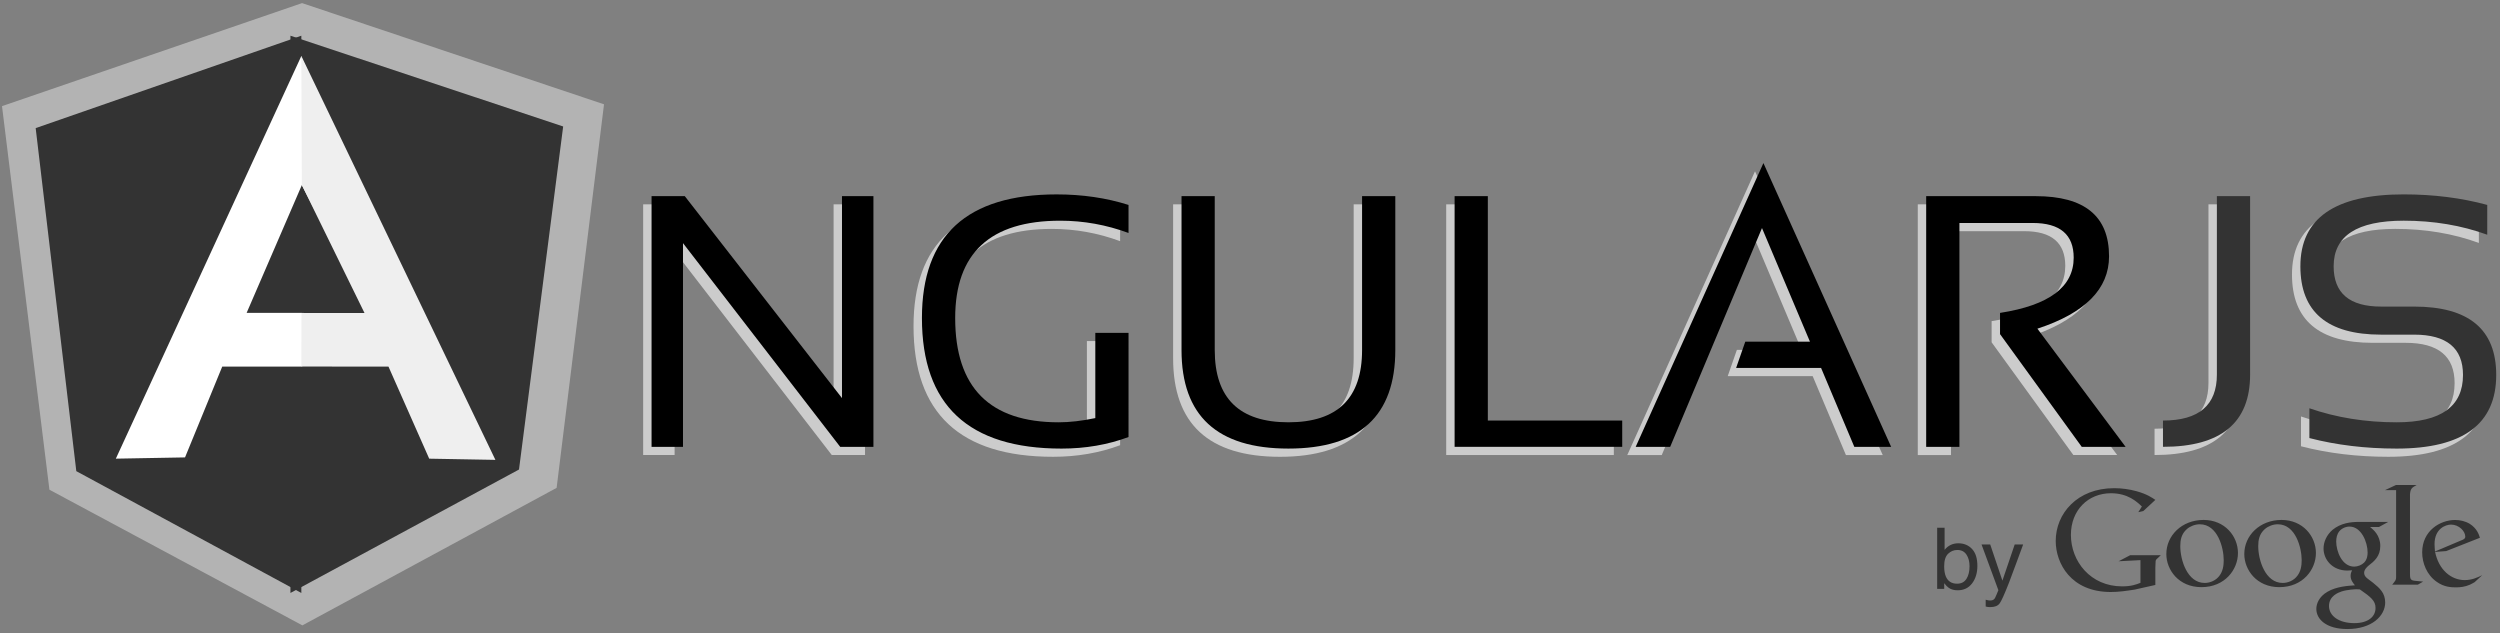 <?xml version="1.0" encoding="UTF-8" standalone="no"?>
<svg width="229px" height="58px" viewBox="0 0 229 58" version="1.1" xmlns="http://www.w3.org/2000/svg" xmlns:xlink="http://www.w3.org/1999/xlink" xmlns:sketch="http://www.bohemiancoding.com/sketch/ns">
    <rect x="0" y="0" width="229" height="58" fill="#808080" stroke="none"/>
    <!-- Generator: Sketch 3.2.1 (9977) - http://www.bohemiancoding.com/sketch -->
    <title>angularjs-logo</title>
    <desc>Created with Sketch.</desc>
    <defs></defs>
    <g id="Page-1" stroke="none" stroke-width="1" fill="none" fill-rule="evenodd" sketch:type="MSPage">
        <g id="Desktop" sketch:type="MSArtboardGroup" transform="translate(-209, -2600)">
            <g id="Tools-Logos" sketch:type="MSLayerGroup" transform="translate(78, 2599)">
                <g id="angularjs-logo" transform="translate(131, 1)" sketch:type="MSShapeGroup">
                    <path d="M58.913,41.681 L58.913,18.718 L61.957,18.718 L76.357,37.216 L76.357,18.718 L79.236,18.718 L79.236,41.681 L76.192,41.681 L61.793,23.021 L61.793,41.681 L58.913,41.681 Z" id="Shape" fill="#CCCCCC"></path>
                    <path d="M102.603,40.782 C100.706,41.489 98.659,41.842 96.465,41.842 C87.942,41.842 83.679,37.854 83.679,29.879 C83.679,22.331 87.793,18.557 96.02,18.557 C98.38,18.557 100.575,18.879 102.603,19.522 L102.603,22.091 C100.574,21.342 98.489,20.967 96.349,20.967 C89.932,20.967 86.724,23.938 86.724,29.879 C86.724,36.248 89.882,39.434 96.203,39.434 C97.211,39.434 98.33,39.305 99.559,39.047 L99.559,31.244 L102.603,31.244 L102.603,40.782 L102.603,40.782 Z" id="Shape" fill="#CCCCCC"></path>
                    <path d="M107.458,32.817 L107.458,18.719 L110.5,18.719 L110.5,32.817 C110.5,37.227 112.75,39.435 117.249,39.435 C121.746,39.435 123.996,37.227 123.996,32.817 L123.996,18.719 L127.04,18.719 L127.04,32.817 C127.04,38.835 123.776,41.843 117.249,41.843 C110.722,41.843 107.458,38.835 107.458,32.817 L107.458,32.817 Z" id="Shape" fill="#CCCCCC"></path>
                    <path d="M135.515,18.718 L135.515,39.273 L147.826,39.273 L147.826,41.681 L132.472,41.681 L132.472,18.718 L135.515,18.718 Z" id="Shape" fill="#CCCCCC"></path>
                    <path d="M152.218,41.682 L149.059,41.682 L160.759,15.69 L172.459,41.682 L169.086,41.682 L166.041,34.454 L158.259,34.454 L159.098,32.048 L165.022,32.048 L160.628,21.642 L152.218,41.682 Z" id="Shape" fill="#CCCCCC"></path>
                    <path d="M175.668,41.681 L175.668,18.718 L185.707,18.718 C190.184,18.718 192.421,20.555 192.421,24.226 C192.421,27.213 190.234,29.424 185.856,30.857 L193.935,41.681 L189.92,41.681 L182.433,31.356 L182.433,29.415 C186.931,28.717 189.179,27.031 189.179,24.356 C189.179,22.237 187.929,21.176 185.429,21.176 L178.713,21.176 L178.713,41.682 L175.669,41.682 L175.668,41.681 L175.668,41.681 Z" id="Shape" fill="#CCCCCC"></path>
                    <path d="M205.34,18.718 L205.34,35.066 C205.34,39.476 202.679,41.681 197.357,41.681 L197.357,39.272 C200.649,39.272 202.296,37.868 202.296,35.065 L202.296,18.718 L205.34,18.718 L205.34,18.718 Z" id="Shape" fill="#CCCCCC"></path>
                    <path d="M210.771,40.878 L210.771,38.148 C213.24,39.004 215.905,39.434 218.769,39.434 C222.817,39.434 224.842,37.988 224.842,35.095 C224.842,32.637 223.348,31.403 220.365,31.403 L217.336,31.403 C212.411,31.403 209.946,29.317 209.946,25.142 C209.946,20.753 213.102,18.557 219.412,18.557 C222.154,18.557 224.704,18.88 227.063,19.522 L227.063,22.252 C224.703,21.394 222.154,20.966 219.412,20.966 C215.132,20.966 212.993,22.358 212.993,25.142 C212.993,27.603 214.44,28.834 217.336,28.834 L220.365,28.834 C225.377,28.834 227.886,30.923 227.886,35.095 C227.886,39.593 224.847,41.842 218.768,41.842 C215.905,41.842 213.24,41.519 210.771,40.878 L210.771,40.878 Z" id="Shape" fill="#CCCCCC"></path>
                    <path d="M59.683,40.931 L59.683,17.968 L62.727,17.968 L77.126,36.466 L77.126,17.968 L80.006,17.968 L80.006,40.931 L76.962,40.931 L62.562,22.27 L62.562,40.931 L59.683,40.931 Z" id="Shape" fill="#000000"></path>
                    <path d="M103.373,40.031 C101.476,40.739 99.43,41.091 97.235,41.091 C88.712,41.091 84.449,37.104 84.449,29.129 C84.449,21.581 88.563,17.807 96.792,17.807 C99.15,17.807 101.345,18.129 103.373,18.772 L103.373,21.341 C101.345,20.591 99.259,20.216 97.12,20.216 C90.703,20.216 87.495,23.188 87.495,29.128 C87.495,35.497 90.654,38.683 96.973,38.683 C97.982,38.683 99.102,38.555 100.331,38.297 L100.331,30.493 L103.374,30.493 L103.373,40.031 L103.373,40.031 Z" id="Shape" fill="#000000"></path>
                    <path d="M108.228,32.066 L108.228,17.967 L111.27,17.967 L111.27,32.066 C111.27,36.476 113.52,38.682 118.019,38.682 C122.516,38.682 124.766,36.476 124.766,32.066 L124.766,17.967 L127.81,17.967 L127.81,32.066 C127.81,38.084 124.546,41.09 118.019,41.09 C111.492,41.09 108.228,38.085 108.228,32.066 L108.228,32.066 Z" id="Shape" fill="#000000"></path>
                    <path d="M136.285,17.967 L136.285,38.522 L148.595,38.522 L148.595,40.929 L133.242,40.929 L133.242,17.967 L136.285,17.967 Z" id="Shape" fill="#000000"></path>
                    <path d="M152.988,40.93 L149.829,40.93 L161.529,14.937 L173.229,40.93 L169.855,40.93 L166.811,33.704 L159.028,33.704 L159.868,31.296 L165.791,31.296 L161.398,20.889 L152.988,40.93 Z" id="Shape" fill="#000000"></path>
                    <path d="M176.438,40.931 L176.438,17.968 L186.477,17.968 C190.954,17.968 193.189,19.804 193.189,23.476 C193.189,26.462 191.003,28.674 186.625,30.107 L194.705,40.931 L190.688,40.931 L183.203,30.606 L183.203,28.662 C187.7,27.965 189.95,26.281 189.95,23.604 C189.95,21.485 188.698,20.425 186.197,20.425 L179.483,20.425 L179.483,40.931 C179.483,40.931 176.438,40.931 176.438,40.931 L176.438,40.931 Z" id="Shape" fill="#000000"></path>
                    <path d="M206.11,17.967 L206.11,34.314 C206.11,38.726 203.45,40.929 198.128,40.929 L198.128,38.522 C201.419,38.522 203.066,37.117 203.066,34.314 L203.066,17.967 L206.11,17.967 L206.11,17.967 Z" id="Shape" fill="#333333"></path>
                    <path d="M211.539,40.126 L211.539,37.397 C214.009,38.253 216.674,38.683 219.538,38.683 C223.586,38.683 225.611,37.237 225.611,34.346 C225.611,31.886 224.118,30.653 221.133,30.653 L218.105,30.653 C213.18,30.653 210.715,28.566 210.715,24.39 C210.715,20.002 213.87,17.805 220.181,17.805 C222.922,17.805 225.473,18.129 227.832,18.771 L227.832,21.501 C225.472,20.643 222.922,20.215 220.181,20.215 C215.901,20.215 213.762,21.607 213.762,24.39 C213.762,26.851 215.208,28.083 218.105,28.083 L221.133,28.083 C226.145,28.083 228.654,30.171 228.654,34.346 C228.654,38.842 225.616,41.091 219.537,41.091 C216.674,41.09 214.009,40.768 211.539,40.126 L211.539,40.126 Z" id="Shape" fill="#333333"></path>
                    <path d="M183.421,53.187 L182.303,49.871 L181.508,49.871 L183.051,54.061 C183.015,54.152 182.956,54.291 182.877,54.479 C182.796,54.666 182.749,54.769 182.737,54.79 C182.695,54.851 182.644,54.902 182.582,54.944 C182.521,54.986 182.426,55.006 182.297,55.006 C182.256,55.006 182.207,55.002 182.153,54.995 C182.098,54.988 182.01,54.967 181.888,54.934 L181.888,55.558 C181.966,55.578 182.032,55.591 182.085,55.6 C182.138,55.607 182.214,55.611 182.313,55.611 C182.718,55.611 183.003,55.497 183.169,55.269 C183.335,55.041 183.62,54.408 184.025,53.37 C184.197,52.929 184.409,52.358 184.664,51.659 C185.004,50.729 185.224,50.133 185.322,49.871 L184.547,49.871 L183.421,53.187 L183.421,53.187 Z M179.271,53.466 C178.765,53.466 178.42,53.243 178.235,52.794 C178.136,52.556 178.087,52.246 178.087,51.863 C178.087,51.334 178.207,50.954 178.449,50.722 C178.69,50.492 178.97,50.377 179.291,50.377 C179.658,50.377 179.936,50.518 180.125,50.799 C180.314,51.08 180.409,51.435 180.409,51.863 C180.409,52.345 180.315,52.732 180.125,53.026 C179.936,53.32 179.651,53.466 179.271,53.466 L179.271,53.466 Z M177.444,53.942 L178.09,53.942 L178.09,53.421 C178.238,53.617 178.378,53.759 178.508,53.847 C178.727,53.997 178.996,54.071 179.314,54.071 C179.882,54.071 180.327,53.859 180.648,53.432 C180.968,53.007 181.128,52.472 181.128,51.829 C181.128,51.15 180.966,50.636 180.641,50.288 C180.317,49.939 179.894,49.765 179.373,49.765 C179.122,49.765 178.891,49.817 178.676,49.919 C178.463,50.022 178.279,50.171 178.125,50.366 L178.125,48.34 L177.444,48.34 L177.444,53.942 L177.444,53.942 Z" id="Shape" fill="#333333"></path>
                    <path d="M27.668,0.284 L0.184,9.722 L4.527,44.858 L27.697,57.284 L50.986,44.689 L55.328,9.555 L27.668,0.284 Z" id="Shape" fill="#B3B3B3"></path>
                    <path d="M51.586,11.585 L26.604,3.272 L26.604,54.315 L47.54,43.008 L51.586,11.585 Z" id="Shape" fill="#333333"></path>
                    <path d="M3.268,11.735 L6.99,43.158 L27.603,54.315 L27.603,3.271 L3.268,11.735 Z" id="Shape" fill="#333333"></path>
                    <path d="M34.48,30.445 L27.604,33.582 L20.356,33.582 L16.948,41.898 L10.611,42.013 L27.604,5.126 L34.48,30.445 L34.48,30.445 Z M33.816,28.865 L27.649,16.953 L22.591,28.66 L27.603,28.66 L33.816,28.865 L33.816,28.865 Z" id="Shape" fill="#FFFFFF"></path>
                    <path d="M27.603,5.126 L27.649,16.953 L33.388,28.669 L27.616,28.669 L27.603,33.575 L35.585,33.582 L39.315,42.014 L45.379,42.124 L27.603,5.126 Z" id="Shape" fill="#EFEFEF"></path>
                    <path d="M217.098,48.272 C217.401,48.517 218.034,49.032 218.034,50.011 C218.034,50.963 217.48,51.414 216.926,51.839 C216.754,52.006 216.557,52.187 216.557,52.47 C216.557,52.753 216.754,52.908 216.899,53.024 L217.375,53.383 C217.955,53.86 218.483,54.298 218.483,55.187 C218.483,56.397 217.282,57.62 215.013,57.62 C213.099,57.62 212.176,56.732 212.176,55.778 C212.176,55.314 212.413,54.659 213.192,54.208 C214.01,53.718 215.119,53.655 215.712,53.615 C215.527,53.383 215.316,53.139 215.316,52.74 C215.316,52.521 215.382,52.392 215.448,52.238 C215.303,52.251 215.158,52.263 215.026,52.263 C213.627,52.263 212.836,51.246 212.836,50.242 C212.836,49.65 213.113,48.993 213.68,48.517 C214.432,47.911 215.329,47.808 216.042,47.808 L218.76,47.808 L217.915,48.272 L217.098,48.272 L217.098,48.272 Z M216.16,53.989 C216.055,53.976 215.989,53.976 215.858,53.976 C215.739,53.976 215.026,54.002 214.472,54.182 C214.182,54.285 213.337,54.594 213.337,55.508 C213.337,56.422 214.248,57.079 215.66,57.079 C216.926,57.079 217.599,56.486 217.599,55.689 C217.6,55.031 217.164,54.685 216.16,53.989 L216.16,53.989 Z M216.543,51.543 C216.847,51.246 216.873,50.835 216.873,50.603 C216.873,49.675 216.306,48.234 215.211,48.234 C214.868,48.234 214.498,48.401 214.287,48.659 C214.063,48.929 213.997,49.276 213.997,49.612 C213.997,50.474 214.512,51.903 215.647,51.903 C215.976,51.903 216.332,51.749 216.543,51.543 L216.543,51.543 Z M208.791,53.783 C206.697,53.783 205.577,52.189 205.577,50.749 C205.577,49.065 206.987,47.626 208.99,47.626 C210.926,47.626 212.138,49.104 212.138,50.659 C212.137,52.176 210.939,53.783 208.791,53.783 L208.791,53.783 Z M210.437,52.742 C210.754,52.33 210.834,51.817 210.834,51.315 C210.834,50.184 210.28,48.024 208.646,48.024 C208.211,48.024 207.777,48.191 207.461,48.462 C206.947,48.911 206.854,49.477 206.854,50.03 C206.854,51.302 207.5,53.397 209.094,53.397 C209.608,53.397 210.135,53.153 210.437,52.742 L210.437,52.742 Z M201.651,53.783 C199.556,53.783 198.436,52.189 198.436,50.749 C198.436,49.065 199.846,47.626 201.849,47.626 C203.785,47.626 204.997,49.104 204.997,50.659 C204.997,52.176 203.798,53.783 201.651,53.783 L201.651,53.783 Z M203.297,52.742 C203.614,52.33 203.693,51.817 203.693,51.315 C203.693,50.184 203.139,48.024 201.506,48.024 C201.071,48.024 200.636,48.191 200.32,48.462 C199.806,48.911 199.714,49.477 199.714,50.03 C199.714,51.302 200.359,53.397 201.954,53.397 C202.468,53.397 202.995,53.153 203.297,52.742 L203.297,52.742 Z M197.43,53.582 L197.43,52.005 C197.43,51.876 197.443,51.501 197.456,51.384 C197.483,51.282 197.495,51.255 197.589,51.178 L197.933,50.855 L195.125,50.855 L194.066,51.411 L196.065,51.307 L196.065,53.388 C195.668,53.543 195.232,53.711 194.383,53.711 C191.496,53.711 189.695,51.423 189.695,48.994 C189.695,46.733 191.271,45.181 193.364,45.181 C194.926,45.181 195.748,45.97 196.198,46.396 L195.867,46.913 L196.33,46.81 L197.43,45.789 C197.138,45.595 196.675,45.259 195.681,44.988 C195.059,44.819 194.37,44.717 193.655,44.717 C190.278,44.717 188.304,47.042 188.304,49.549 C188.304,51.604 189.695,54.228 193.35,54.228 C194.079,54.228 194.767,54.125 195.535,54.008 L197.43,53.582 L197.43,53.582 Z M221.284,53.21 C220.847,53.171 220.755,53.093 220.755,52.59 L220.755,45.274 C220.758,45.246 220.76,45.218 220.763,45.191 C220.816,44.739 220.948,44.661 221.359,44.429 L219.465,44.429 L218.471,44.894 L219.484,44.894 L219.484,44.9 L219.483,44.895 L219.483,52.874 C219.483,53.132 219.43,53.171 219.126,53.558 L221.47,53.558 L221.96,53.274 C221.735,53.248 221.51,53.235 221.284,53.21 L221.284,53.21 Z M226.673,53.329 C226.529,53.406 226.384,53.496 226.24,53.56 C225.805,53.752 225.358,53.803 224.963,53.803 C224.543,53.803 223.885,53.778 223.214,53.303 C222.281,52.661 221.872,51.558 221.872,50.595 C221.872,48.606 223.53,47.63 224.884,47.63 C225.358,47.63 225.845,47.746 226.24,47.99 C226.897,48.413 227.068,48.965 227.16,49.26 L224.069,50.479 L223.056,50.556 C223.384,52.186 224.516,53.136 225.765,53.136 C226.437,53.136 226.923,52.905 227.37,52.687 L226.673,53.329 L226.673,53.329 Z M225.437,49.503 C225.687,49.413 225.819,49.337 225.819,49.157 C225.819,48.644 225.227,48.053 224.517,48.053 C223.99,48.053 223.004,48.451 223.004,49.837 C223.004,50.055 223.03,50.286 223.044,50.517 L225.437,49.503 L225.437,49.503 Z" id="Shape" fill="#333333"></path>
                </g>
            </g>
        </g>
    </g>
</svg>
